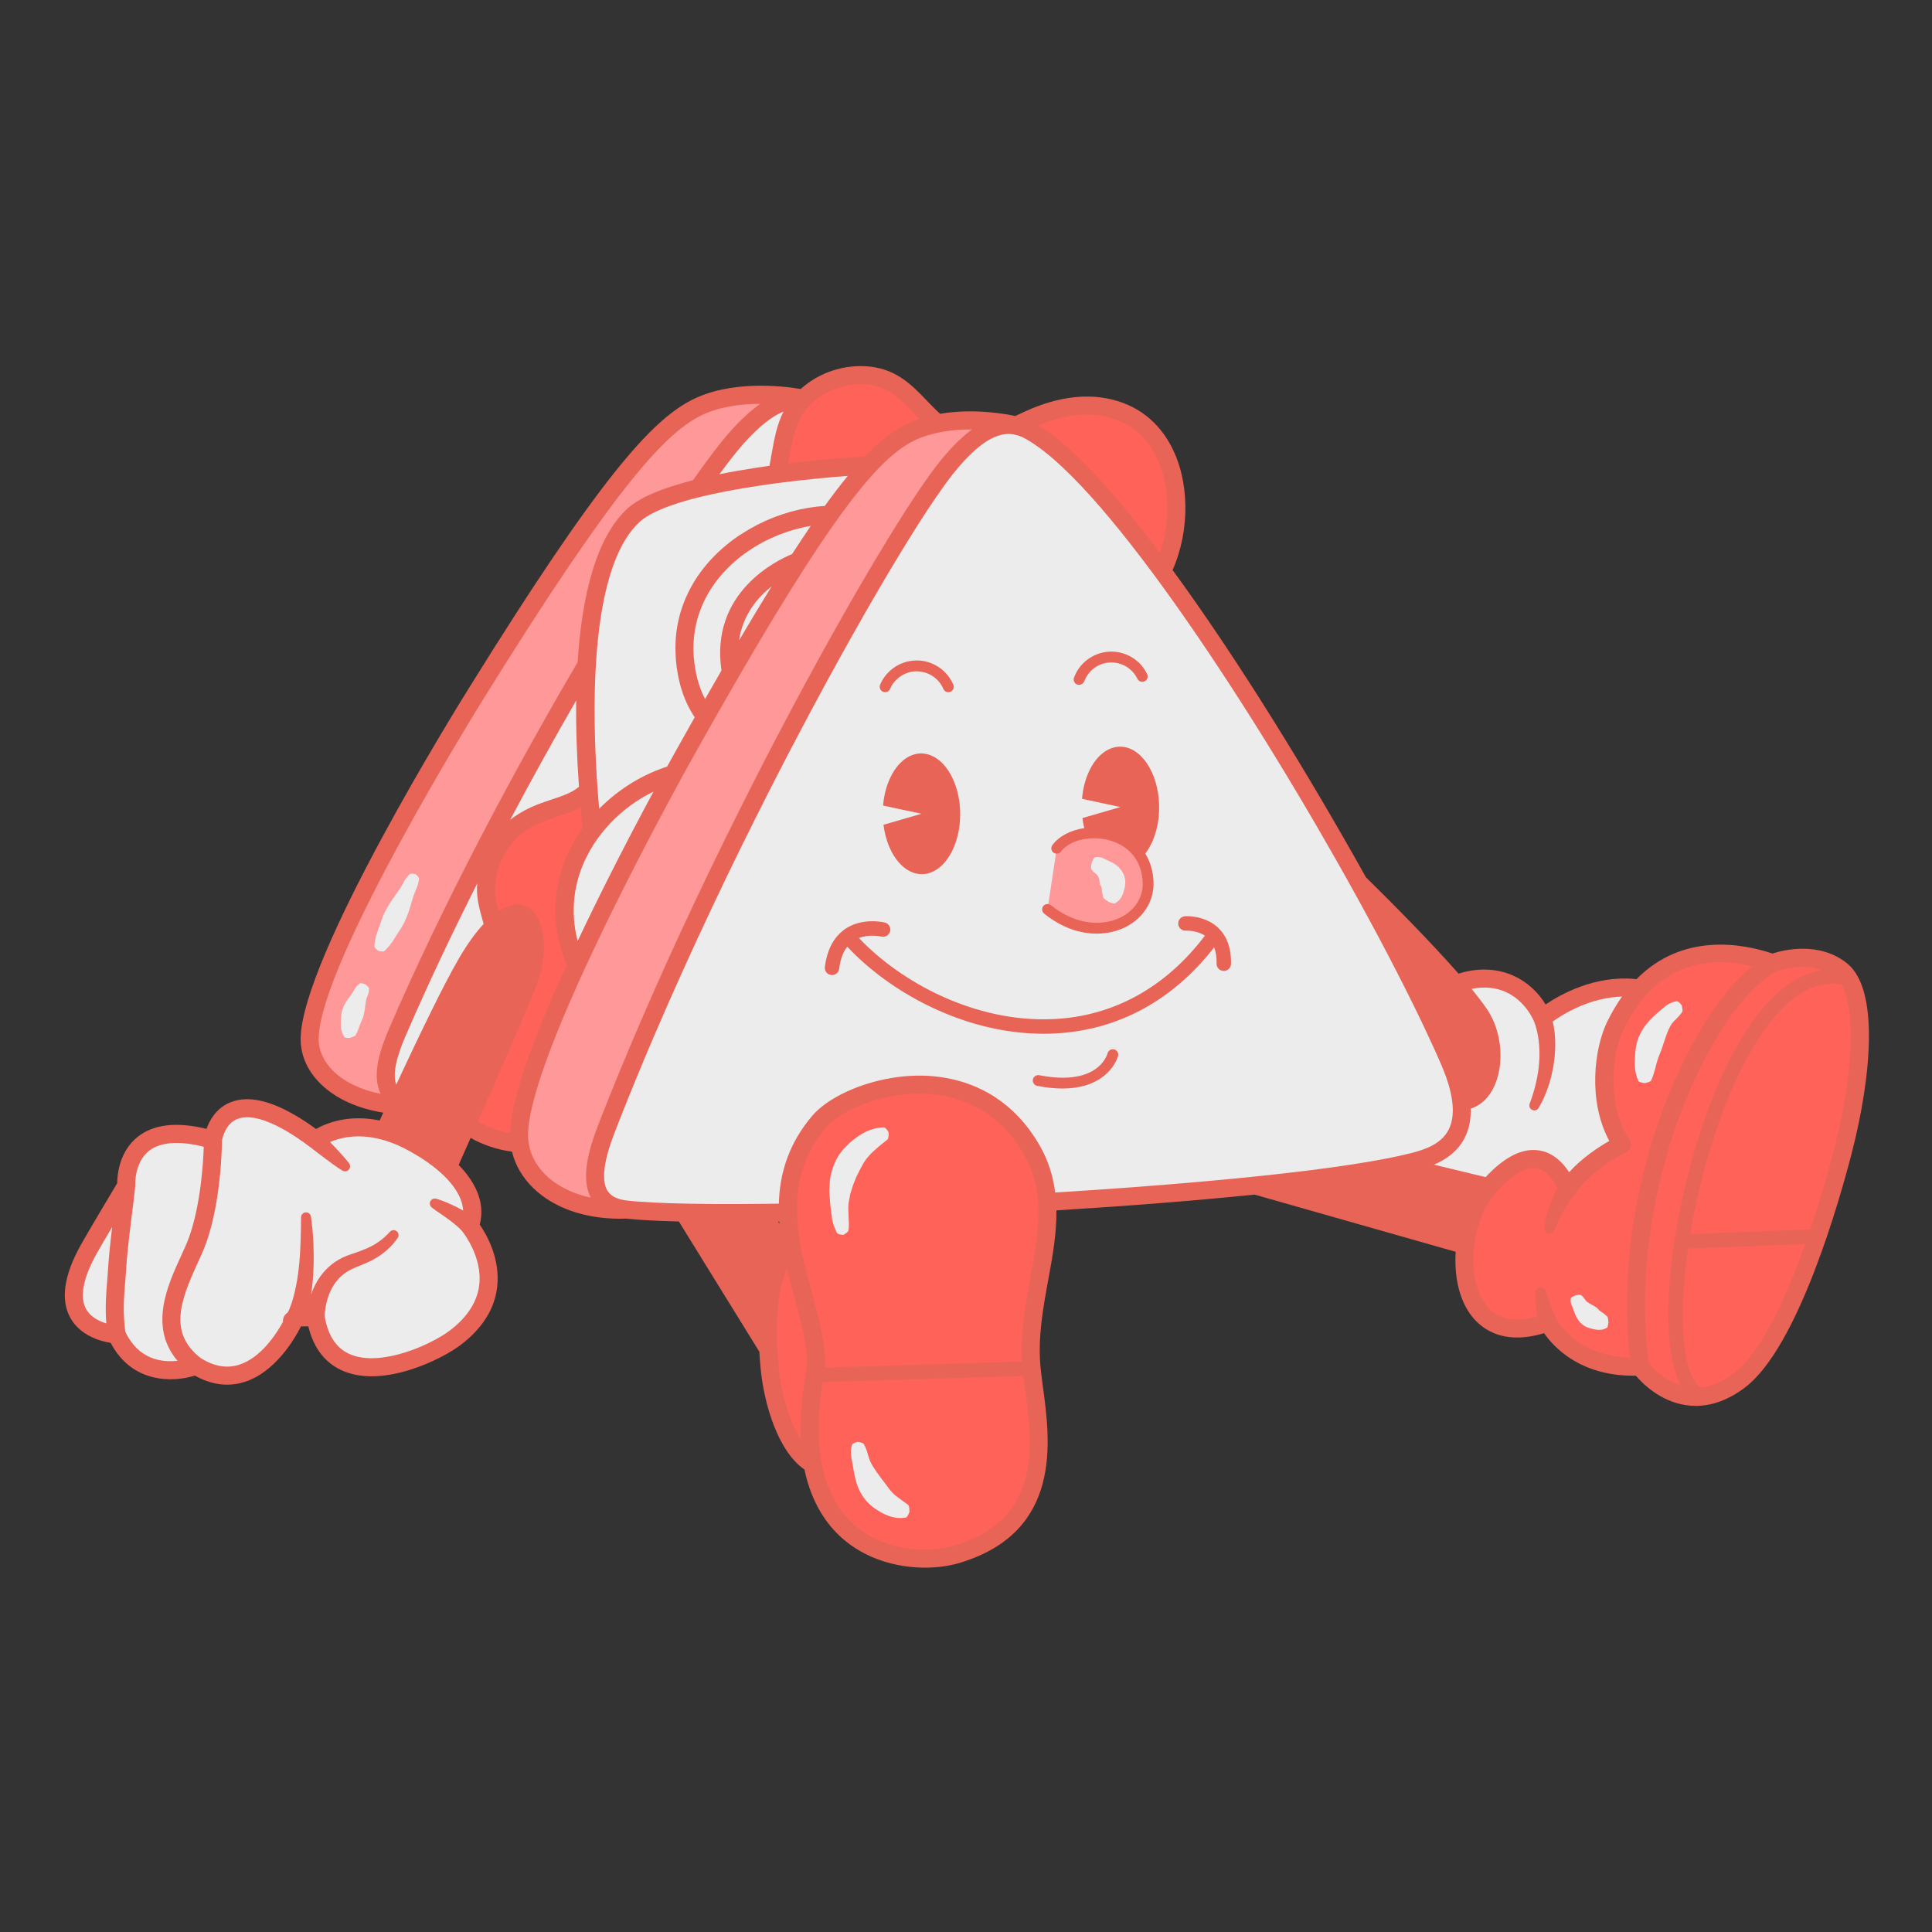 <svg xmlns="http://www.w3.org/2000/svg" xmlns:xlink="http://www.w3.org/1999/xlink" width="500" zoomAndPan="magnify" viewBox="0 0 375 375" height="500" preserveAspectRatio="xMidYMid meet" version="1.0"><rect x="0" y="0" width="375" height="375" fill="#333333" stroke="none"/><defs><clipPath id="id1"><path d="M 12.578 71.059 L 362.738 71.059 L 362.738 304.293 L 12.578 304.293 Z M 12.578 71.059 " clip-rule="nonzero"/></clipPath></defs><g clip-path="url(#id1)"><path fill="rgb(90.979%, 39.22%, 34.119%)" d="M 151.25 237.109 C 151.258 237.246 151.27 237.383 151.281 237.52 L 151.027 237.109 C 151.098 237.109 151.176 237.109 151.25 237.109 Z M 358.594 187.055 C 353.199 182.629 346.18 184.387 344.031 185.078 C 338.27 183.148 326.613 180.934 317.637 190.059 C 317.488 190.043 317.344 190.02 317.195 190.008 C 309.527 189.34 303 192.938 300 194.965 C 297.168 190.297 291.523 186.855 284.086 188.695 C 283.75 188.781 283.422 188.879 283.098 188.98 C 277.488 182.594 269.832 174.91 265.113 170.262 C 254.184 150.664 240.441 128.199 227.602 110.648 C 231.039 102.832 230.91 93.172 227.211 86.371 C 224.367 81.133 219.703 77.949 213.73 77.152 C 209.562 76.602 205.023 77.324 200.242 79.305 C 199.281 79.699 198.281 80.176 197.32 80.629 C 197.23 80.672 197.145 80.707 197.059 80.75 C 196.102 80.535 189.438 79.133 182.48 80.316 C 181.602 79.531 180.77 78.668 179.918 77.781 C 177.094 74.84 174.172 71.797 169.059 71.18 C 164.039 70.574 158.969 72.277 155.418 75.504 C 152.074 74.941 141.75 73.676 134.055 77.746 C 126.32 81.836 116.375 92.672 90.75 133.992 C 89.426 136.109 58.355 186.039 58.355 201.699 C 58.355 204.922 59.73 207.953 62.332 210.473 C 65.23 213.281 69.453 215.176 74.391 215.965 C 74.148 216.488 73.918 216.996 73.691 217.488 C 67.625 216.234 63.301 218.02 61.34 219.133 C 54.297 214 48.672 212.277 44.621 214 C 41.953 215.129 40.68 217.438 40.082 219.109 C 34.27 217.691 29.77 218.215 26.699 220.68 C 23.137 223.539 22.762 228.047 22.746 229.66 C 21.625 231.535 17.254 238.848 15.707 241.605 C 12.402 247.516 11.711 252.289 13.652 255.789 C 15.598 259.301 19.57 260.344 21.484 260.652 C 25.59 268.488 33.465 268.371 37.82 267.004 C 39.914 268.176 42.012 268.766 44.082 268.766 C 45.207 268.766 46.324 268.594 47.43 268.246 C 53.359 266.387 57.125 260.004 58.426 257.445 L 59.844 257.445 C 60.91 261.836 63.273 264.781 66.879 266.215 C 74.617 269.285 85.605 263.945 89.434 261.039 C 93.629 257.855 96.004 254.07 96.5 249.789 C 97.148 244.227 94.375 239.516 93.117 237.699 C 94.332 233.074 91.883 229.043 89.023 226.113 C 89.672 224.652 90.465 222.863 91.348 220.867 C 93.648 222.176 96.285 223.086 99.16 223.512 C 99.23 223.52 99.301 223.52 99.371 223.531 C 100.004 226.141 101.418 228.586 103.527 230.625 C 107.516 234.469 113.449 236.551 120.348 236.551 C 120.73 236.551 121.113 236.543 121.5 236.531 C 124.039 236.801 127.531 236.984 131.766 237.09 L 147.391 262.375 C 147.457 263.551 147.543 264.703 147.652 265.797 C 148.352 272.656 150.996 281.66 156.148 285.246 C 157.512 291.766 160.484 295.906 163.371 298.488 C 168.023 302.648 174.129 304.281 179.543 304.281 C 182.023 304.281 184.359 303.941 186.34 303.336 C 206.219 297.301 203.859 279.762 202.445 269.285 C 202.262 267.906 202.086 266.602 201.973 265.449 C 201.406 259.664 202.453 253.941 203.469 248.402 C 204.285 243.961 205.105 239.438 205.051 234.934 C 218.574 234.102 231.883 233.062 243.512 231.871 L 282.551 242.977 C 282.27 247.34 283.051 251.727 285.273 254.934 C 287.07 257.52 291.277 261.312 299.703 258.766 C 301.531 261.414 306.633 267.027 317.043 267.027 C 317.199 267.027 317.355 267.023 317.512 267.02 C 318.832 268.566 322.219 271.949 327.113 272.719 C 327.785 272.828 328.461 272.883 329.137 272.883 C 332.316 272.883 335.496 271.707 338.621 269.375 C 349.07 261.578 357.211 232.43 359.457 223.68 C 363.141 209.34 364.848 192.184 358.594 187.055 " fill-opacity="1" fill-rule="nonzero"/></g><path fill="rgb(92.94%, 92.549%, 92.94%)" d="M 313.453 255.898 L 313.145 255.613 C 312.941 255.445 312.75 255.297 312.582 255.141 C 312.406 254.992 312.238 254.875 312.062 254.785 C 311.895 254.68 311.742 254.555 311.59 254.449 C 311.266 254.262 311.035 253.922 310.777 253.691 C 310.535 253.414 310.246 253.25 309.934 253.047 C 309.332 252.656 308.469 252.336 307.766 251.73 C 307.41 251.438 307.195 251.039 306.938 250.668 C 306.797 250.484 306.637 250.309 306.426 250.145 L 306.082 249.91 C 306.039 249.863 305.918 249.852 305.695 249.863 L 305.266 249.906 L 304.59 250.008 C 304.383 250.098 304.152 250.207 303.973 250.301 L 303.605 250.531 C 303.422 250.668 303.34 250.785 303.344 250.859 C 303.32 251.027 303.289 251.207 303.277 251.371 C 303.266 251.703 303.301 252.016 303.395 252.312 C 303.574 252.902 303.875 253.434 304.074 254.039 C 304.496 255.23 304.996 256.559 305.984 257.562 C 306.457 258.082 307.043 258.504 307.691 258.805 C 308.367 259.059 309.047 259.289 309.746 259.406 C 310.09 259.465 310.426 259.559 310.77 259.578 C 311.117 259.594 311.461 259.59 311.809 259.543 C 312.148 259.527 312.488 259.398 312.816 259.27 L 313.301 259.039 C 313.453 259.004 313.629 258.715 313.773 257.5 C 313.652 256.266 313.566 255.957 313.453 255.898 Z M 72.402 189.109 L 71.852 188.656 L 71.184 188.426 L 70.746 188.328 C 70.504 188.293 70.363 188.32 70.293 188.383 C 70.133 188.496 69.977 188.609 69.832 188.73 C 69.551 188.977 69.305 189.246 69.109 189.543 C 68.719 190.133 68.426 190.766 68 191.348 C 67.164 192.512 66.199 193.672 65.637 195.039 C 65.328 195.707 65.113 196.438 65.004 197.18 C 64.93 197.949 64.879 198.711 64.871 199.504 C 64.863 199.887 64.852 200.285 64.891 200.691 C 64.926 201.098 64.941 201.48 65.07 201.902 C 65.184 202.316 65.32 202.711 65.516 203.105 L 65.863 203.684 C 65.941 203.879 66.277 204.043 67.531 203.953 C 68.746 203.527 69.039 203.359 69.066 203.219 L 69.277 202.797 C 69.414 202.523 69.586 202.238 69.68 201.98 C 69.77 201.727 69.902 201.441 69.98 201.176 C 70.066 200.914 70.137 200.645 70.258 200.367 C 70.441 199.82 70.719 199.277 70.957 198.734 C 71.215 198.184 71.352 197.609 71.492 197.008 C 71.781 195.82 71.816 194.477 72.09 193.188 C 72.215 192.539 72.5 191.957 72.707 191.344 C 72.812 191.035 72.883 190.707 72.91 190.355 C 72.922 190.18 72.926 190 72.922 189.816 C 72.934 189.73 72.875 189.605 72.715 189.426 Z M 78.434 181.035 C 78.945 180.195 79.359 179.309 79.727 178.398 C 80.492 176.598 80.945 174.645 81.551 172.766 C 81.848 171.82 82.281 170.945 82.633 170.027 C 82.809 169.57 82.945 169.094 83.039 168.594 C 83.082 168.344 83.121 168.09 83.148 167.832 C 83.176 167.707 83.129 167.551 82.988 167.348 L 82.695 167.004 L 82.168 166.543 L 81.484 166.414 L 81.031 166.398 C 80.781 166.41 80.633 166.473 80.551 166.57 C 80.367 166.754 80.188 166.938 80.023 167.129 C 79.688 167.512 79.395 167.91 79.145 168.336 C 78.641 169.176 78.223 170.062 77.664 170.879 C 76.566 172.516 75.312 174.082 74.371 175.797 C 73.883 176.648 73.445 177.523 73.102 178.445 L 72.125 181.23 C 71.797 182.156 71.441 183.074 71.211 184.047 C 71.086 184.531 71.004 185.035 70.93 185.543 L 70.844 186.316 C 70.781 186.555 70.938 186.906 71.926 187.656 C 73.125 187.969 73.5 187.879 73.652 187.68 L 74.203 187.133 C 74.559 186.762 74.902 186.387 75.203 185.988 C 75.824 185.203 76.324 184.359 76.852 183.527 Z M 178.941 293.195 C 178.727 293.059 178.52 292.91 178.324 292.746 C 178.125 292.586 177.926 292.461 177.73 292.32 C 177.547 292.16 177.355 292.031 177.172 291.895 C 176.441 291.344 175.727 290.887 175.105 290.293 C 174.48 289.719 173.93 289.074 173.449 288.367 C 173.195 288.004 172.922 287.652 172.645 287.297 C 172.391 286.977 172.133 286.652 171.879 286.316 C 170.848 284.891 169.602 283.363 168.723 281.562 C 168.617 281.348 168.52 281.129 168.434 280.902 C 168.16 280.199 167.977 279.461 167.762 278.73 C 167.707 278.539 167.637 278.352 167.57 278.16 C 167.465 277.871 167.352 277.582 167.219 277.293 C 167.105 277.055 166.98 276.816 166.855 276.578 C 166.805 276.457 166.688 276.348 166.414 276.246 C 166.32 276.199 166.184 276.164 166.031 276.125 C 165.793 276.066 165.5 276.008 165.121 275.949 C 164.512 276.121 164.102 276.301 163.883 276.465 C 163.637 276.629 163.543 276.785 163.523 276.934 C 163.453 277.23 163.398 277.527 163.355 277.824 C 163.312 278.184 163.301 278.543 163.309 278.898 C 163.309 279.125 163.316 279.352 163.34 279.578 C 163.414 280.285 163.547 280.984 163.68 281.688 C 163.766 282.129 163.852 282.574 163.918 283.027 C 163.988 283.449 164.062 283.875 164.141 284.305 C 164.5 286.238 165.012 288.219 166.047 290.043 C 166.684 291.137 167.445 292.203 168.422 293.078 C 168.426 293.086 168.434 293.086 168.434 293.094 C 169.41 293.977 170.535 294.715 171.688 295.359 C 172.832 296 174.066 296.504 175.344 296.723 C 175.98 296.848 176.633 296.871 177.273 296.844 C 177.598 296.836 177.914 296.801 178.23 296.754 C 178.535 296.742 178.906 296.488 179.379 295.121 C 179.328 293.656 179.168 293.305 178.941 293.195 Z M 120.16 139.113 L 120.266 139.836 C 120.383 140.734 120.484 141.637 120.73 142.535 C 120.762 142.672 120.812 142.809 120.852 142.941 C 120.953 143.254 121.062 143.57 121.188 143.887 L 121.484 144.559 C 121.527 144.73 121.746 144.906 122.477 145.078 C 122.695 145.129 122.957 145.18 123.281 145.234 C 124.676 145.008 125.016 144.785 125.074 144.559 L 125.371 143.887 C 125.547 143.434 125.711 142.984 125.828 142.535 C 126.074 141.637 126.176 140.734 126.293 139.836 L 126.633 137.496 L 126.684 137.141 C 126.789 136.238 126.773 135.34 126.699 134.441 C 126.664 133.855 126.574 133.27 126.473 132.684 C 126.426 132.398 126.379 132.117 126.32 131.832 C 126.152 130.996 125.969 130.164 125.816 129.328 C 125.797 129.234 125.777 129.141 125.758 129.047 C 125.754 129.008 125.75 128.965 125.742 128.926 C 125.609 128.137 125.594 127.348 125.52 126.559 C 125.516 126.488 125.512 126.418 125.504 126.348 C 125.457 125.898 125.355 125.449 125.203 124.996 C 125.129 124.773 125.035 124.547 124.938 124.324 C 124.902 124.211 124.777 124.098 124.527 123.988 L 124.051 123.816 L 123.281 123.648 L 122.504 123.816 L 122.031 123.988 C 121.781 124.098 121.656 124.211 121.621 124.324 C 121.52 124.547 121.43 124.773 121.355 124.996 C 121.199 125.449 121.098 125.898 121.051 126.348 C 120.973 127.078 120.961 127.809 120.871 128.543 C 120.848 128.707 120.828 128.879 120.797 129.047 C 120.668 129.785 120.504 130.523 120.352 131.266 C 120.156 132.195 119.988 133.125 119.902 134.055 C 119.891 134.184 119.867 134.312 119.859 134.441 C 119.781 135.34 119.766 136.238 119.875 137.141 Z M 121.492 118.578 L 121.676 119.453 C 121.695 119.672 121.871 119.914 122.586 120.195 C 122.801 120.281 123.062 120.367 123.383 120.461 C 124.859 120.34 125.215 120.137 125.316 119.895 L 125.723 119.199 C 125.977 118.738 126.207 118.281 126.398 117.824 C 126.902 116.961 127.156 116.039 127.586 115.215 C 128.031 114.402 128.434 113.578 128.977 112.883 C 129.434 112.129 129.898 111.438 130.309 110.684 C 131.223 109.301 132.102 107.754 133.477 106.555 C 134.145 105.93 134.988 105.59 135.793 105.176 C 136.211 105.008 136.609 104.754 137.02 104.512 L 137.633 104.105 C 137.852 103.969 137.98 103.629 138.145 102.332 C 137.973 101.715 137.766 101.312 137.594 101.098 C 137.406 100.852 137.234 100.773 137.082 100.762 C 136.77 100.707 136.449 100.672 136.141 100.668 C 135.754 100.652 135.379 100.691 135.008 100.746 C 134.773 100.781 134.539 100.816 134.312 100.867 C 133.234 101.172 132.207 101.605 131.172 102.062 C 131.078 102.102 130.984 102.141 130.891 102.184 C 129.316 102.852 127.742 103.727 126.371 104.859 C 125.766 105.355 125.199 105.902 124.691 106.508 C 123.441 107.945 122.695 109.676 122.188 111.426 C 122.008 112.047 121.855 112.672 121.723 113.281 C 121.453 114.453 121.332 115.633 121.281 116.812 C 121.289 117.043 121.316 117.273 121.344 117.5 C 121.383 117.863 121.438 118.223 121.492 118.578 Z M 218.961 168.711 C 218.68 168.188 218.324 167.754 217.934 167.367 C 217.082 166.535 216.051 165.992 215.137 165.602 C 214.457 165.316 213.867 164.949 213.211 164.738 C 213.031 164.68 212.84 164.645 212.645 164.625 C 212.488 164.609 212.332 164.602 212.172 164.605 C 211.984 164.621 211.793 164.656 211.609 164.684 C 211.523 164.684 211.398 164.777 211.246 164.984 L 210.988 165.398 C 210.883 165.605 210.766 165.867 210.668 166.105 C 210.633 166.359 210.586 166.641 210.547 166.863 L 210.492 167.348 C 210.473 167.602 210.484 167.734 210.531 167.785 L 210.766 168.156 C 210.922 168.395 211.098 168.562 211.273 168.715 C 211.637 168.992 212.023 169.219 212.258 169.594 C 212.762 170.344 212.762 171.172 212.812 171.574 C 212.828 171.684 212.863 171.777 212.863 171.879 C 212.859 171.984 212.977 172.051 213 172.168 C 213.047 172.281 213.137 172.398 213.219 172.527 C 213.27 172.672 213.309 172.84 213.348 173.004 C 213.367 173.086 213.395 173.172 213.41 173.262 C 213.406 173.359 213.406 173.457 213.41 173.559 C 213.422 173.762 213.449 173.973 213.512 174.211 C 213.547 174.449 213.582 174.723 213.648 175.008 L 213.762 175.457 C 213.762 175.594 214.016 175.852 215.176 176.641 C 216.449 177.176 216.824 177.172 216.941 177.055 L 217.418 176.734 C 217.715 176.504 218.02 176.273 218.25 175.98 C 218.473 175.68 218.664 175.348 218.836 175.008 C 218.922 174.84 219.004 174.664 219.082 174.492 C 219.148 174.305 219.203 174.105 219.258 173.91 C 219.363 173.516 219.492 173.117 219.586 172.699 C 219.633 172.262 219.695 171.812 219.707 171.359 C 219.742 170.91 219.609 170.438 219.5 169.988 C 219.402 169.531 219.195 169.109 218.961 168.711 Z M 328.777 192.848 C 328.441 192.359 328.137 192.07 327.918 191.941 C 327.676 191.781 327.512 191.766 327.371 191.801 C 327.309 191.812 327.25 191.832 327.188 191.848 C 326.961 191.891 326.738 191.941 326.523 192.008 C 325.973 192.18 325.473 192.438 325.004 192.742 C 324.852 192.848 324.703 192.957 324.559 193.066 C 324.258 193.285 323.969 193.52 323.695 193.762 C 323.27 194.121 322.852 194.484 322.441 194.863 C 320.762 196.32 319.156 198.035 318.148 200.078 C 317.066 202.094 316.852 204.387 316.754 206.543 C 316.691 207.625 316.746 208.695 316.871 209.758 C 316.965 210.289 317.129 210.812 317.293 211.328 L 317.578 212.098 C 317.637 212.352 317.934 212.605 319.27 212.801 C 320.605 212.504 320.902 212.27 320.965 212.039 L 321.25 211.344 C 321.422 210.887 321.57 210.434 321.688 209.988 C 322.023 209.117 322.133 208.23 322.398 207.395 C 322.672 206.562 322.918 205.73 323.289 204.969 C 323.586 204.172 323.855 203.41 324.098 202.617 C 324.652 201.094 325.074 199.434 325.965 197.965 C 326.387 197.211 327.023 196.648 327.613 196.047 C 327.848 195.828 328.066 195.578 328.277 195.32 C 328.34 195.242 328.41 195.164 328.473 195.086 L 328.879 194.547 C 329.027 194.363 329.031 194.023 328.777 192.848 Z M 166.477 230.684 C 166.711 230.152 166.926 229.625 167.117 229.098 C 167.316 228.57 167.629 228.109 167.848 227.602 C 168.051 227.082 168.371 226.645 168.617 226.148 C 168.754 225.91 168.848 225.637 169.008 225.41 L 169.469 224.719 C 169.758 224.227 170.133 223.812 170.508 223.383 C 171.246 222.508 172.156 221.797 173.051 220.992 C 173.523 220.629 173.977 220.195 174.473 219.82 C 174.711 219.609 174.961 219.422 175.215 219.234 C 175.492 219.062 175.637 218.711 175.645 217.301 C 174.992 216.059 174.477 215.887 174.113 215.953 C 173.723 215.984 173.324 216.02 172.945 216.09 C 172.168 216.207 171.418 216.426 170.672 216.684 C 169.219 217.254 167.84 218.059 166.598 219.066 C 165.965 219.559 165.336 220.062 164.789 220.664 C 164.211 221.238 163.617 221.809 163.164 222.484 C 162.125 223.762 161.484 225.289 160.934 226.801 C 160.727 227.57 160.535 228.348 160.363 229.125 C 160.219 229.906 160.223 230.691 160.156 231.465 L 160.109 232.621 C 160.098 233.004 160.156 233.387 160.176 233.762 L 160.316 235.637 L 160.344 236.012 C 160.434 236.672 160.512 237.328 160.59 237.977 C 160.684 238.762 160.785 239.543 160.895 240.316 C 160.898 240.332 160.902 240.348 160.902 240.359 C 161.078 241.062 161.305 241.754 161.578 242.426 C 161.719 242.762 161.871 243.094 162.031 243.422 C 162.098 243.59 162.23 243.742 162.504 243.859 C 162.75 243.988 163.176 244.07 163.781 244.098 C 164.324 243.797 164.688 243.543 164.871 243.332 C 165.082 243.113 165.152 242.934 165.156 242.762 C 165.191 242.422 165.215 242.082 165.23 241.746 C 165.254 241.223 165.23 240.707 165.188 240.195 C 165.18 240.059 165.172 239.922 165.156 239.785 C 165.156 239.141 165.117 238.496 165.094 237.852 C 165.07 237.223 165.066 236.594 165.133 235.973 L 165.215 235.496 L 165.453 234.129 C 165.52 233.824 165.551 233.516 165.637 233.223 L 165.93 232.363 C 166.121 231.801 166.238 231.211 166.477 230.684 Z M 200.973 210.629 C 201.074 210.691 201.188 210.738 201.309 210.762 C 203.156 211.125 204.785 211.281 206.234 211.281 C 209.594 211.281 211.938 210.434 213.562 209.355 C 214.535 208.715 215.246 207.992 215.766 207.32 C 216.73 206.062 217.016 204.984 217.023 204.953 C 217.16 204.391 216.82 203.832 216.262 203.691 C 215.699 203.547 215.129 203.887 214.984 204.445 C 214.945 204.586 214.438 206.371 212.312 207.715 C 210.422 208.902 207.25 209.734 201.988 208.75 C 201.898 208.73 201.809 208.715 201.715 208.699 C 201.441 208.641 201.172 208.707 200.953 208.844 C 200.719 208.992 200.539 209.234 200.48 209.527 C 200.395 209.973 200.605 210.406 200.973 210.629 Z M 202.562 200.652 C 203.238 200.652 203.914 200.633 204.59 200.605 C 216.887 200.035 227.59 194.258 235.668 183.879 C 236.004 184.758 236.164 185.805 236.133 187.023 C 236.113 187.801 236.723 188.441 237.5 188.461 C 237.508 188.465 237.523 188.465 237.535 188.465 C 237.906 188.465 238.242 188.316 238.496 188.078 C 238.758 187.832 238.926 187.484 238.934 187.098 C 238.957 186.262 238.902 185.488 238.785 184.758 C 238.512 183.062 237.871 181.645 236.863 180.52 C 236.828 180.477 236.785 180.434 236.746 180.391 C 236.652 180.293 236.566 180.188 236.469 180.094 C 236.383 180.016 236.297 179.945 236.211 179.871 C 235.312 179.094 234.316 178.602 233.383 178.305 C 231.609 177.738 230.086 177.836 229.984 177.844 C 229.215 177.902 228.641 178.57 228.691 179.34 C 228.746 180.109 229.402 180.691 230.184 180.641 C 230.207 180.641 232.227 180.527 233.875 181.605 C 226.262 191.66 216.125 197.262 204.461 197.805 C 189.191 198.516 174.801 190.598 166.715 182.066 C 168.805 181.262 171.023 181.777 171.066 181.789 C 171.812 181.98 172.574 181.523 172.766 180.773 C 172.957 180.023 172.5 179.262 171.75 179.066 C 171.594 179.031 168.34 178.234 165.246 179.641 C 164.832 179.828 164.422 180.055 164.02 180.324 C 163.914 180.398 163.82 180.488 163.719 180.562 C 163.672 180.594 163.625 180.625 163.582 180.66 C 163.57 180.672 163.559 180.684 163.547 180.699 C 163.363 180.844 163.188 181 163.016 181.16 C 161.477 182.637 160.508 184.75 160.137 187.465 C 160.125 187.543 160.109 187.609 160.102 187.688 C 160.016 188.383 160.457 189.016 161.105 189.199 C 161.176 189.223 161.246 189.242 161.324 189.25 C 161.379 189.258 161.438 189.262 161.496 189.262 C 162.191 189.262 162.797 188.742 162.883 188.027 C 163.105 186.223 163.633 184.793 164.449 183.75 C 172.598 192.473 187.027 200.652 202.562 200.652 Z M 213.422 126.828 C 211.164 127.523 209.316 129.234 208.469 131.523 C 208.461 131.543 208.461 131.566 208.453 131.582 C 208.441 131.629 208.426 131.676 208.418 131.723 C 208.34 132.207 208.613 132.699 209.09 132.875 C 209.133 132.891 209.18 132.891 209.223 132.898 C 209.301 132.918 209.379 132.938 209.453 132.938 C 209.5 132.938 209.543 132.926 209.59 132.922 C 209.965 132.871 210.301 132.633 210.441 132.25 C 210.469 132.18 210.508 132.109 210.543 132.035 C 211.156 130.559 212.344 129.438 213.805 128.91 C 214.32 128.723 214.871 128.609 215.438 128.586 C 217.699 128.488 219.781 129.719 220.766 131.75 C 221.023 132.273 221.652 132.492 222.172 132.238 C 222.695 131.984 222.914 131.355 222.66 130.832 C 221.434 128.305 218.969 126.668 216.207 126.492 C 215.922 126.477 215.629 126.469 215.336 126.484 C 214.672 126.516 214.031 126.637 213.422 126.828 Z M 173.496 129.598 C 172.344 130.41 171.41 131.535 170.832 132.891 C 170.629 133.371 170.809 133.91 171.23 134.184 C 171.281 134.215 171.332 134.246 171.387 134.27 C 171.926 134.496 172.539 134.25 172.766 133.715 C 173.156 132.801 173.773 132.039 174.527 131.461 C 174.938 131.148 175.387 130.895 175.863 130.703 C 176.512 130.445 177.207 130.293 177.938 130.293 C 177.996 130.293 178.055 130.305 178.113 130.309 C 178.738 130.328 179.336 130.453 179.902 130.664 C 181.316 131.191 182.488 132.27 183.105 133.719 C 183.273 134.117 183.664 134.359 184.07 134.359 C 184.207 134.359 184.348 134.332 184.48 134.273 C 185.02 134.047 185.266 133.426 185.039 132.895 C 184.219 130.965 182.68 129.5 180.812 128.75 C 180.27 128.531 179.699 128.371 179.113 128.281 C 178.727 128.219 178.336 128.191 177.938 128.191 C 177.691 128.191 177.453 128.203 177.215 128.23 C 176.809 128.266 176.41 128.336 176.023 128.434 C 175.113 128.668 174.254 129.062 173.496 129.598 Z M 185.215 151.805 C 184.992 151.242 184.738 150.707 184.457 150.215 C 184.156 149.684 183.824 149.195 183.469 148.758 C 182.816 147.953 182.074 147.332 181.273 146.898 C 180.73 146.602 180.16 146.398 179.574 146.305 C 179.262 146.254 178.941 146.223 178.621 146.234 C 178.203 146.25 177.789 146.328 177.387 146.445 C 174.465 147.316 172.168 150.824 171.527 155.293 C 171.477 155.641 171.438 155.996 171.406 156.352 L 172.016 156.484 L 172.734 156.637 L 174.309 156.977 L 174.578 157.035 L 176.645 157.477 L 178.859 157.949 L 174.043 159.348 L 172.77 159.719 L 171.48 160.09 C 171.527 160.469 171.586 160.836 171.656 161.199 C 171.664 161.238 171.676 161.277 171.684 161.316 C 172.656 166.25 175.633 169.797 179.094 169.668 C 183.238 169.52 186.5 164.152 186.367 157.68 C 186.324 155.52 185.906 153.516 185.215 151.805 Z M 224.977 157.207 C 224.98 156.93 224.992 156.656 224.988 156.375 C 224.855 149.902 221.387 144.777 217.238 144.93 C 217.23 144.93 217.223 144.93 217.211 144.93 C 216.605 144.957 216.016 145.105 215.457 145.34 C 214.945 145.555 214.457 145.844 214 146.211 C 211.867 147.922 210.34 151.195 210.023 155.047 L 217.477 156.645 L 210.098 158.785 C 210.184 159.461 210.305 160.113 210.457 160.738 C 207.871 161.117 205.578 162.266 204.266 164.031 C 203.922 164.496 204.016 165.156 204.484 165.5 C 204.629 165.609 204.789 165.668 204.957 165.691 L 209.035 171.172 L 203.48 175.48 C 203.125 175.43 202.75 175.559 202.508 175.859 C 202.145 176.312 202.219 176.973 202.668 177.336 C 206.191 180.168 209.766 181.223 212.867 181.219 C 215.02 181.219 216.941 180.715 218.469 179.945 C 221.961 178.184 224.039 174.828 223.902 171.188 C 223.82 169.098 223.262 167.238 222.301 165.68 C 223.027 164.734 223.637 163.578 224.09 162.27 C 224.34 161.551 224.543 160.785 224.695 159.984 C 224.859 159.098 224.953 158.168 224.977 157.207 Z M 279.762 206.703 C 281.223 210.09 281.965 212.984 281.988 215.371 C 282 216.832 281.75 218.105 281.223 219.18 C 279.844 221.977 276.805 223.082 273.73 223.859 C 273.504 223.914 273.262 223.969 273.027 224.023 C 272.52 224.148 271.996 224.27 271.445 224.391 C 271.383 224.402 271.32 224.418 271.258 224.43 C 270.688 224.555 270.094 224.676 269.48 224.797 C 261.086 226.461 248.594 227.973 234.32 229.254 C 225.027 230.094 214.984 230.836 204.812 231.465 C 204.418 228.359 203.504 225.277 201.746 222.246 C 199.273 217.977 196.297 215.023 193.211 213 C 192.344 212.426 191.465 211.93 190.59 211.5 C 189.32 210.871 188.055 210.379 186.812 209.996 C 184.84 209.391 182.941 209.062 181.227 208.902 C 175.68 208.387 170.031 209.512 165.516 211.375 C 164.066 211.977 162.73 212.648 161.551 213.371 C 160.59 213.957 159.746 214.582 159.016 215.215 C 158.543 215.629 158.105 216.043 157.746 216.465 C 153.016 221.98 151.332 227.844 151.172 233.625 C 150.398 233.637 149.633 233.645 148.879 233.656 C 141.523 233.746 135.051 233.711 129.902 233.539 C 127.797 233.469 125.91 233.371 124.277 233.254 C 123.605 233.207 122.988 233.152 122.406 233.098 C 122.188 233.078 121.965 233.055 121.766 233.031 C 121.336 232.984 120.945 232.918 120.582 232.828 C 119.301 232.516 118.41 231.945 117.895 231.09 C 116.082 228.102 118.598 221.629 119.426 219.5 C 119.523 219.246 119.621 218.996 119.719 218.742 C 119.984 218.059 120.254 217.379 120.523 216.695 C 120.605 216.492 120.688 216.289 120.766 216.082 C 120.918 215.699 121.07 215.32 121.223 214.938 C 121.445 214.375 121.672 213.812 121.902 213.25 C 121.91 213.223 121.922 213.199 121.93 213.176 C 123.008 210.496 124.117 207.809 125.246 205.117 C 125.48 204.566 125.711 204.012 125.949 203.457 C 125.949 203.453 125.953 203.449 125.957 203.438 C 126.18 202.906 126.406 202.375 126.633 201.844 C 126.648 201.812 126.664 201.781 126.676 201.746 C 126.891 201.25 127.102 200.746 127.32 200.25 C 134.242 184.145 141.914 168.047 149.418 153.305 C 149.688 152.781 149.957 152.25 150.223 151.73 C 150.496 151.199 150.766 150.668 151.035 150.145 C 151.52 149.207 151.996 148.277 152.477 147.355 C 152.789 146.754 153.098 146.164 153.406 145.57 C 153.727 144.953 154.051 144.34 154.371 143.73 C 162.02 129.145 169.266 116.336 175.086 106.812 C 175.406 106.285 175.723 105.77 176.035 105.262 C 176.359 104.738 176.676 104.227 176.992 103.727 C 177.957 102.184 178.875 100.746 179.738 99.426 C 180.074 98.91 180.402 98.41 180.723 97.93 C 181.074 97.406 181.41 96.91 181.738 96.43 C 182.969 94.637 184.055 93.145 184.969 92 C 185.109 91.82 185.25 91.656 185.395 91.48 C 185.898 90.859 186.391 90.285 186.867 89.758 C 187.457 89.105 188.023 88.523 188.566 88.008 C 189.051 87.547 189.52 87.137 189.969 86.77 C 191.391 85.617 192.648 84.93 193.773 84.566 C 194.492 84.336 195.156 84.234 195.773 84.234 C 195.812 84.234 195.848 84.238 195.887 84.238 C 196.422 84.25 196.918 84.336 197.383 84.465 C 197.484 84.496 197.586 84.523 197.684 84.555 C 198.742 84.91 199.648 85.496 200.473 86.031 C 201.777 86.883 203.164 87.965 204.621 89.234 C 205.703 90.18 206.824 91.238 207.984 92.398 C 212.715 97.129 218.016 103.543 223.559 110.996 C 223.941 111.508 224.324 112.031 224.711 112.555 C 225.09 113.07 225.469 113.59 225.848 114.113 C 237.098 129.617 249.141 148.945 259.336 166.906 C 265.113 177.086 270.297 186.82 274.398 195.176 C 274.691 195.766 274.977 196.355 275.258 196.93 C 275.559 197.551 275.852 198.16 276.141 198.766 C 277.504 201.625 278.723 204.289 279.762 206.703 Z M 126.84 153.656 C 126.078 154.031 125.328 154.422 124.605 154.859 C 121.664 156.637 118.949 158.977 116.758 161.754 C 116.219 162.441 115.707 163.156 115.23 163.895 C 114.684 164.746 114.188 165.629 113.742 166.543 C 111.441 171.266 110.598 176.777 112.125 182.656 C 113.121 180.539 114.133 178.434 115.148 176.363 C 115.605 175.43 116.062 174.504 116.516 173.586 C 116.973 172.664 117.426 171.758 117.875 170.859 C 121.219 164.207 124.402 158.18 126.84 153.656 Z M 136.855 135.68 C 137.949 133.762 139.008 131.922 140.035 130.145 C 137.801 115.016 150.738 108.773 153.75 107.539 C 155.023 105.566 156.23 103.75 157.375 102.074 C 153.184 102.777 148.934 104.438 145.23 106.973 C 137.855 112.023 134.008 119.535 134.668 127.594 C 134.922 130.695 135.668 133.406 136.855 135.68 Z M 148.973 90.469 C 149.102 90.453 149.227 90.434 149.355 90.414 C 149.418 90.094 149.477 89.77 149.535 89.441 C 149.602 89.09 149.66 88.734 149.723 88.367 C 149.992 86.836 150.266 85.27 150.66 83.75 C 151.008 82.41 151.453 81.109 152.074 79.879 C 149.945 80.77 147.398 82.645 144.281 86.168 C 143.031 87.578 141.465 89.566 139.645 92.043 C 141.918 91.582 144.316 91.164 146.805 90.785 C 147.52 90.676 148.242 90.574 148.973 90.469 Z M 111.836 135.953 C 107.605 143.305 103.277 151.105 99.023 159.133 C 101.258 157.355 103.738 156.328 105.809 155.609 C 106.223 155.469 106.641 155.328 107.062 155.191 C 109.094 154.52 111.047 153.871 112.379 152.711 C 111.977 147.137 111.77 141.465 111.836 135.953 Z M 93.582 178.309 C 93.68 178.664 93.773 179.008 93.863 179.348 C 92.355 180.969 90.75 183.156 89.086 186.008 C 86.059 191.184 81 201.734 76.91 210.52 C 75.848 207.75 78.023 202.695 78.77 200.973 C 82.973 191.227 87.695 181.262 92.641 171.457 C 92.625 171.684 92.598 171.902 92.59 172.129 C 92.504 174.406 93.074 176.48 93.582 178.309 " fill-opacity="1" fill-rule="nonzero"/><path fill="rgb(100%, 59.999%, 59.999%)" d="M 218.336 172.188 C 218.266 172.488 218.176 172.773 218.098 173.059 C 218.059 173.203 218.02 173.344 217.973 173.48 C 217.918 173.605 217.859 173.73 217.793 173.852 C 217.668 174.098 217.531 174.336 217.371 174.551 C 217.207 174.766 216.984 174.93 216.77 175.098 L 216.426 175.328 C 216.344 175.414 216.07 175.414 215.152 175.031 C 214.316 174.461 214.133 174.277 214.133 174.18 L 214.051 173.852 C 214.004 173.645 213.977 173.453 213.953 173.277 C 213.906 173.105 213.887 172.953 213.883 172.809 C 213.879 172.734 213.879 172.664 213.879 172.59 C 213.867 172.527 213.852 172.465 213.836 172.406 C 213.805 172.285 213.777 172.168 213.746 172.059 C 213.684 171.969 213.617 171.887 213.586 171.805 C 213.566 171.719 213.484 171.672 213.484 171.598 C 213.484 171.523 213.461 171.453 213.449 171.375 C 213.414 171.086 213.414 170.488 213.051 169.949 C 212.883 169.676 212.602 169.512 212.34 169.312 C 212.211 169.203 212.086 169.082 211.973 168.91 L 211.805 168.641 C 211.77 168.605 211.762 168.512 211.773 168.328 L 211.812 167.98 C 211.844 167.816 211.879 167.613 211.902 167.43 C 211.973 167.258 212.059 167.07 212.137 166.922 L 212.32 166.621 C 212.43 166.469 212.52 166.402 212.582 166.406 C 212.715 166.387 212.855 166.359 212.988 166.352 C 213.102 166.344 213.215 166.352 213.328 166.359 C 213.469 166.379 213.609 166.402 213.738 166.445 C 214.211 166.598 214.637 166.859 215.129 167.066 C 215.785 167.348 216.527 167.742 217.145 168.34 C 217.422 168.617 217.68 168.934 217.883 169.309 C 218.051 169.598 218.199 169.898 218.273 170.234 C 218.352 170.559 218.445 170.895 218.418 171.219 C 218.414 171.547 218.371 171.875 218.336 172.188 Z M 221.801 171.27 C 221.742 169.758 221.379 168.402 220.75 167.23 C 219.719 165.32 217.98 163.914 215.652 163.199 C 214.16 162.734 212.578 162.609 211.105 162.773 C 208.922 163.016 206.984 163.898 205.953 165.285 C 205.715 165.609 205.324 165.746 204.957 165.691 L 203.48 175.48 C 203.66 175.508 203.836 175.578 203.984 175.695 C 209.168 179.863 214.379 179.652 217.523 178.066 C 220.312 176.66 221.91 174.121 221.801 171.27 Z M 188.297 83.363 C 188.418 83.363 188.531 83.367 188.652 83.367 C 188.062 83.801 187.453 84.293 186.832 84.848 C 186.355 85.273 185.867 85.738 185.375 86.238 C 184.844 86.781 184.297 87.367 183.742 88 C 183.254 88.559 182.762 89.148 182.254 89.785 C 182.246 89.793 182.238 89.805 182.23 89.812 C 181.824 90.32 181.383 90.906 180.914 91.543 C 180.426 92.203 179.91 92.93 179.359 93.723 C 179.031 94.195 178.691 94.691 178.34 95.211 C 178.02 95.688 177.691 96.184 177.352 96.695 C 176.383 98.16 175.344 99.781 174.246 101.535 C 173.941 102.02 173.633 102.516 173.32 103.023 C 173.016 103.512 172.711 104.008 172.398 104.516 C 166.25 114.551 158.508 128.246 150.367 143.844 C 150.078 144.402 149.789 144.957 149.496 145.523 C 149.207 146.074 148.922 146.633 148.633 147.188 C 148.371 147.699 148.105 148.215 147.84 148.73 C 147.566 149.266 147.293 149.797 147.016 150.332 C 146.746 150.867 146.473 151.402 146.199 151.941 C 138.758 166.559 131.164 182.477 124.297 198.41 C 124.23 198.566 124.164 198.723 124.094 198.879 C 123.875 199.391 123.656 199.906 123.438 200.418 C 123.43 200.438 123.418 200.457 123.41 200.477 C 123.18 201.012 122.953 201.551 122.727 202.082 C 122.688 202.176 122.648 202.27 122.609 202.367 C 121.066 206.008 119.566 209.645 118.117 213.262 C 117.883 213.848 117.652 214.434 117.418 215.02 C 117.254 215.441 117.086 215.859 116.922 216.281 C 116.859 216.449 116.793 216.613 116.727 216.777 C 116.539 217.262 116.348 217.746 116.16 218.23 C 116.094 218.395 116.031 218.562 115.969 218.73 C 115.68 219.484 115.398 220.258 115.141 221.047 C 113.836 224.996 113.039 229.293 114.664 232.465 C 111.156 231.711 108.172 230.23 105.961 228.102 C 104.637 226.824 103.672 225.348 103.102 223.781 C 102.887 223.203 102.734 222.613 102.633 222.016 C 102.547 221.496 102.488 220.969 102.488 220.441 C 102.488 220.387 102.492 220.328 102.492 220.273 C 102.504 219.297 102.621 218.188 102.84 216.957 C 102.938 216.395 103.059 215.809 103.195 215.203 C 103.32 214.641 103.461 214.059 103.617 213.461 C 105.207 207.414 108.324 199.551 111.984 191.363 C 112.281 190.695 112.582 190.027 112.887 189.355 C 113.195 188.676 113.512 187.992 113.824 187.309 C 114.598 185.637 115.387 183.965 116.184 182.297 C 116.617 181.391 117.051 180.488 117.488 179.586 C 117.926 178.691 118.359 177.801 118.797 176.914 C 123.902 166.543 128.957 157.094 131.871 151.746 C 132.309 150.941 132.699 150.227 133.035 149.621 C 133.527 148.723 133.902 148.047 134.133 147.637 C 134.285 147.359 134.375 147.195 134.395 147.168 C 135.371 145.422 136.32 143.727 137.254 142.078 C 137.562 141.531 137.867 140.992 138.168 140.461 C 138.469 139.926 138.77 139.395 139.07 138.867 C 140.559 136.25 141.988 133.762 143.359 131.398 C 148.43 122.648 152.734 115.574 156.438 109.832 C 158.43 106.746 160.246 104.047 161.914 101.68 C 162.34 101.082 162.75 100.5 163.156 99.945 C 163.574 99.367 163.984 98.812 164.383 98.281 C 166.273 95.75 167.957 93.699 169.48 92.023 C 170.09 91.352 170.68 90.738 171.242 90.18 C 171.246 90.172 171.258 90.164 171.262 90.16 C 171.688 89.738 172.098 89.348 172.5 88.988 C 172.773 88.742 173.039 88.512 173.297 88.293 C 173.48 88.137 173.66 87.992 173.84 87.852 C 174.738 87.129 175.582 86.551 176.391 86.078 C 177.992 85.141 179.758 84.512 181.555 84.094 C 182.367 83.902 183.188 83.75 184.004 83.641 C 185.477 83.441 186.93 83.363 188.297 83.363 Z M 74.641 184.559 C 74.531 184.703 74.27 184.766 73.426 184.547 C 72.73 184.016 72.617 183.77 72.66 183.602 L 72.723 183.055 C 72.777 182.695 72.832 182.344 72.922 182 C 73.086 181.316 73.332 180.672 73.562 180.02 L 74.254 178.055 C 74.492 177.406 74.805 176.793 75.145 176.191 C 75.809 174.98 76.691 173.883 77.465 172.727 C 77.859 172.152 78.156 171.527 78.508 170.934 C 78.688 170.637 78.891 170.355 79.125 170.086 C 79.246 169.953 79.371 169.82 79.5 169.695 C 79.555 169.625 79.66 169.578 79.84 169.57 L 80.156 169.582 L 80.641 169.672 L 81.008 169.996 L 81.215 170.238 C 81.316 170.383 81.348 170.496 81.328 170.582 C 81.309 170.762 81.285 170.941 81.25 171.117 C 81.184 171.469 81.09 171.805 80.965 172.129 C 80.719 172.773 80.414 173.391 80.203 174.055 C 79.777 175.379 79.457 176.754 78.918 178.023 C 78.66 178.664 78.367 179.289 78.008 179.879 L 76.895 181.633 C 76.523 182.219 76.172 182.816 75.734 183.367 C 75.52 183.648 75.277 183.914 75.027 184.176 Z M 71.617 192.215 C 71.602 192.453 71.555 192.676 71.484 192.883 C 71.34 193.305 71.148 193.699 71.062 194.141 C 70.879 195.012 70.852 195.926 70.656 196.73 C 70.562 197.141 70.469 197.527 70.293 197.902 C 70.133 198.27 69.941 198.641 69.82 199.012 C 69.738 199.195 69.688 199.379 69.633 199.562 C 69.578 199.742 69.488 199.934 69.426 200.105 C 69.363 200.281 69.246 200.473 69.156 200.66 L 69.012 200.945 C 68.992 201.043 68.793 201.156 67.969 201.445 C 67.117 201.504 66.891 201.395 66.836 201.266 L 66.598 200.871 C 66.469 200.602 66.375 200.332 66.297 200.055 C 66.211 199.77 66.199 199.508 66.18 199.23 C 66.152 198.953 66.16 198.684 66.164 198.426 C 66.168 197.887 66.203 197.371 66.254 196.852 C 66.328 196.344 66.473 195.848 66.68 195.395 C 67.062 194.469 67.719 193.68 68.289 192.887 C 68.578 192.496 68.773 192.062 69.043 191.664 C 69.172 191.465 69.34 191.281 69.531 191.113 C 69.629 191.031 69.734 190.949 69.844 190.879 C 69.891 190.832 69.988 190.816 70.148 190.84 L 70.445 190.906 L 70.902 191.062 L 71.273 191.371 L 71.488 191.582 C 71.598 191.707 71.637 191.793 71.629 191.848 C 71.633 191.977 71.629 192.098 71.617 192.215 Z M 112.113 128.547 C 112.957 115.469 115.75 104.152 121.887 98.629 C 124.277 96.477 128.777 94.68 134.508 93.211 C 137.418 89.074 139.859 85.871 141.66 83.84 C 143.797 81.426 145.758 79.652 147.57 78.387 C 143.777 78.395 139.32 78.926 135.691 80.844 C 128.676 84.555 118.852 95.328 93.723 135.844 C 93.398 136.359 61.855 187.039 61.855 201.699 C 61.855 203.949 62.863 206.113 64.766 207.953 C 66.957 210.074 70.125 211.566 73.883 212.316 C 72.09 208.66 73.812 203.617 75.555 199.582 C 86.008 175.355 99.668 149.73 112.113 128.547 " fill-opacity="1" fill-rule="nonzero"/><path fill="rgb(92.94%, 92.549%, 92.94%)" d="M 16.715 254.09 C 17.586 255.66 19.27 256.461 20.633 256.867 C 20.387 253.711 20.617 250.898 20.781 248.906 C 20.824 248.402 20.863 247.965 20.883 247.59 C 21.094 244.074 21.418 241.102 21.777 238.145 C 20.566 240.191 19.406 242.176 18.766 243.32 C 16.129 248.031 15.422 251.758 16.715 254.09 Z M 35.09 243.891 C 35.715 242.523 36.309 241.23 36.707 240.117 C 38.953 233.801 39.441 225.727 39.551 222.59 C 34.754 221.375 31.086 221.652 28.891 223.41 C 26.043 225.699 26.254 229.965 26.254 230.008 C 26.262 230.109 26.258 230.207 26.25 230.301 C 26.25 230.309 26.25 230.312 26.25 230.32 C 26.031 232.336 25.793 234.227 25.562 236.055 C 25.09 239.828 24.645 243.398 24.379 247.801 C 24.355 248.195 24.316 248.668 24.273 249.199 C 24.082 251.477 23.801 254.891 24.336 258.508 C 26.902 263.938 31.461 264.469 34.449 264.125 C 28.844 257.543 32.539 249.449 35.09 243.891 Z M 89.816 239.133 C 89.574 238.777 89.125 238.359 88.676 237.961 C 88.203 237.547 87.684 237.145 87.148 236.75 C 86.09 235.949 84.93 235.223 83.844 234.41 L 83.82 234.395 C 83.387 234.066 83.301 233.453 83.621 233.023 C 83.871 232.691 84.297 232.562 84.676 232.668 C 86.07 233.074 87.344 233.66 88.641 234.293 C 89.066 234.504 89.48 234.73 89.902 234.973 C 89.793 233.02 88.781 231.188 87.465 229.609 C 84.785 226.398 80.855 224.223 80.789 224.188 C 80.762 224.172 80.734 224.156 80.707 224.137 C 77.492 222.156 74.641 221.176 72.191 220.781 C 68.48 220.191 65.711 220.953 64.066 221.676 C 64.426 222.055 64.789 222.426 65.145 222.809 C 66.031 223.777 66.945 224.719 67.75 225.777 C 68.078 226.211 67.996 226.828 67.562 227.156 C 67.234 227.406 66.797 227.414 66.461 227.215 C 65.32 226.527 64.289 225.723 63.23 224.949 C 62.23 224.207 61.25 223.457 60.273 222.695 C 60.254 222.684 60.23 222.672 60.211 222.66 C 53.973 217.93 48.93 215.996 46.012 217.215 C 43.73 218.172 43.164 220.918 43.082 221.398 C 43.074 222.75 42.906 233.145 40.004 241.293 C 39.555 242.551 38.934 243.91 38.273 245.352 C 34.879 252.762 32.777 258.816 39 263.633 C 41.59 265.23 44.008 265.645 46.387 264.902 C 50.598 263.582 53.594 258.996 54.93 256.559 C 54.898 256.191 54.969 255.816 55.16 255.473 C 55.324 255.18 55.562 254.941 55.832 254.781 C 55.84 254.773 55.949 254.57 56.012 254.441 C 56.082 254.281 56.156 254.129 56.227 253.957 C 56.363 253.625 56.484 253.273 56.609 252.918 C 56.84 252.195 57.051 251.453 57.227 250.688 C 57.578 249.164 57.84 247.59 58.004 245.996 C 58.191 244.402 58.27 242.789 58.34 241.172 L 58.402 238.738 C 58.402 237.922 58.418 237.109 58.438 236.289 L 58.438 236.262 C 58.449 235.727 58.895 235.301 59.426 235.316 C 59.91 235.328 60.305 235.695 60.363 236.164 C 60.465 236.988 60.566 237.82 60.652 238.652 C 60.73 239.48 60.77 240.32 60.832 241.156 C 60.895 242.832 60.922 244.512 60.848 246.203 C 60.797 247.887 60.641 249.578 60.375 251.273 C 60.605 250.605 60.879 249.953 61.211 249.316 C 62.227 247.352 63.809 245.582 65.777 244.48 C 66.262 244.195 66.77 243.961 67.285 243.758 C 67.789 243.555 68.262 243.402 68.727 243.246 C 69.652 242.934 70.512 242.617 71.344 242.246 C 73.004 241.516 74.449 240.457 75.672 239.098 L 75.672 239.094 C 76.031 238.695 76.641 238.664 77.039 239.02 C 77.402 239.348 77.461 239.887 77.195 240.281 C 76.012 242.027 74.32 243.484 72.457 244.473 C 70.621 245.5 68.562 246.023 67.254 246.914 C 65.84 247.828 64.781 249.172 64.086 250.723 C 63.746 251.504 63.48 252.332 63.301 253.18 C 63.207 253.609 63.141 254.039 63.09 254.469 C 63.051 254.816 63.023 255.219 63.023 255.523 C 63.703 259.418 65.383 261.848 68.172 262.953 C 74.109 265.312 83.723 260.977 87.312 258.25 C 90.711 255.668 92.629 252.695 93.02 249.414 C 93.672 243.922 89.863 239.188 89.824 239.141 C 89.82 239.137 89.82 239.133 89.816 239.133 Z M 125.676 136.625 L 125.711 136.371 C 125.789 135.727 125.777 135.082 125.723 134.441 C 125.699 134.023 125.637 133.605 125.566 133.188 C 125.531 132.984 125.492 132.777 125.457 132.574 C 125.336 131.977 125.203 131.383 125.094 130.785 C 125.082 130.719 125.066 130.648 125.055 130.582 C 125.047 130.555 125.047 130.523 125.043 130.496 C 124.945 129.934 124.938 129.367 124.883 128.801 C 124.879 128.75 124.875 128.703 124.871 128.652 C 124.836 128.332 124.766 128.008 124.656 127.688 C 124.602 127.527 124.535 127.367 124.461 127.203 C 124.441 127.125 124.352 127.043 124.172 126.965 L 123.832 126.844 L 123.281 126.723 L 122.727 126.844 L 122.387 126.965 C 122.207 127.043 122.117 127.125 122.094 127.203 C 122.02 127.367 121.957 127.527 121.902 127.688 C 121.793 128.008 121.719 128.332 121.688 128.652 C 121.629 129.176 121.621 129.695 121.555 130.219 C 121.539 130.34 121.527 130.461 121.504 130.582 C 121.41 131.109 121.297 131.641 121.188 132.168 C 121.047 132.836 120.926 133.5 120.863 134.168 C 120.855 134.258 120.84 134.352 120.832 134.441 C 120.777 135.082 120.77 135.727 120.844 136.371 L 121.047 137.785 L 121.121 138.301 C 121.207 138.945 121.281 139.586 121.453 140.23 C 121.48 140.328 121.512 140.426 121.547 140.523 C 121.617 140.746 121.695 140.973 121.785 141.195 L 121.996 141.68 C 122.027 141.801 122.184 141.926 122.707 142.047 C 122.863 142.086 123.047 142.121 123.281 142.16 C 124.277 142 124.523 141.84 124.562 141.68 L 124.773 141.195 C 124.898 140.875 125.02 140.551 125.102 140.23 C 125.277 139.586 125.348 138.945 125.438 138.301 Z M 123.367 116.617 C 123.52 116.676 123.699 116.738 123.922 116.805 C 124.957 116.719 125.203 116.574 125.273 116.406 L 125.562 115.918 C 125.738 115.594 125.895 115.273 126.031 114.957 C 126.387 114.352 126.562 113.711 126.863 113.133 C 127.176 112.562 127.457 111.988 127.836 111.504 C 128.156 110.977 128.48 110.492 128.766 109.965 C 129.406 108.996 130.02 107.914 130.984 107.078 C 131.449 106.645 132.039 106.406 132.602 106.113 C 132.895 105.996 133.172 105.82 133.461 105.648 L 133.891 105.363 C 134.043 105.27 134.133 105.031 134.246 104.125 C 134.125 103.695 133.984 103.41 133.859 103.262 C 133.727 103.09 133.609 103.035 133.504 103.027 C 133.281 102.988 133.059 102.965 132.844 102.961 C 132.574 102.949 132.312 102.977 132.051 103.016 C 131.891 103.039 131.727 103.066 131.566 103.102 C 130.812 103.312 130.094 103.617 129.371 103.934 C 129.305 103.965 129.238 103.992 129.176 104.02 C 128.074 104.488 126.973 105.102 126.016 105.891 C 125.59 106.242 125.191 106.621 124.84 107.047 C 123.965 108.051 123.445 109.262 123.09 110.484 C 122.961 110.918 122.855 111.355 122.762 111.785 C 122.574 112.602 122.488 113.426 122.457 114.25 C 122.461 114.41 122.477 114.57 122.496 114.734 C 122.523 114.984 122.559 115.238 122.602 115.484 L 122.73 116.098 C 122.742 116.25 122.867 116.422 123.367 116.617 Z M 152.23 93.602 C 156.227 93.102 160.391 92.691 164.559 92.367 C 163.188 94.035 161.703 95.965 160.086 98.207 C 155.75 98.469 151.266 99.691 147.098 101.809 C 146.113 102.312 145.148 102.871 144.203 103.473 C 144.02 103.586 143.832 103.703 143.652 103.824 C 143.52 103.914 143.383 103.992 143.254 104.078 C 142.18 104.816 141.172 105.602 140.23 106.426 C 135.152 110.879 132.047 116.559 131.277 122.758 C 131.121 124.051 131.074 125.363 131.121 126.691 C 131.133 127.09 131.145 127.48 131.176 127.883 C 131.566 132.621 132.898 136.348 134.844 139.223 C 133.707 141.227 132.539 143.305 131.34 145.453 C 131.168 145.758 130.508 146.934 129.488 148.789 C 127.133 149.566 124.879 150.602 122.797 151.855 C 120.465 153.266 118.262 154.992 116.297 156.98 C 116.215 156.043 116.137 155.105 116.066 154.164 C 116.059 154.066 116.051 153.965 116.043 153.863 C 115.973 152.887 115.902 151.91 115.84 150.93 C 115.816 150.586 115.797 150.234 115.777 149.891 C 115.734 149.137 115.691 148.379 115.656 147.625 C 115.434 143.066 115.352 138.516 115.449 134.129 C 115.488 132.535 115.551 130.969 115.637 129.43 C 115.711 128.117 115.805 126.82 115.918 125.551 C 116.047 124.121 116.203 122.727 116.383 121.367 C 117.594 112.352 120.027 105.02 124.23 101.234 C 125.676 99.934 128.172 98.766 131.398 97.723 C 132.238 97.449 133.121 97.184 134.055 96.93 C 134.875 96.707 135.73 96.492 136.613 96.285 C 139.082 95.707 141.785 95.176 144.66 94.699 C 145.379 94.578 146.109 94.461 146.848 94.348 C 147.371 94.266 147.902 94.188 148.438 94.113 C 148.633 94.082 148.824 94.055 149.02 94.027 C 149.461 93.969 149.902 93.906 150.348 93.848 C 150.973 93.762 151.602 93.68 152.23 93.602 Z M 143.449 124.297 C 145.715 120.465 147.812 116.988 149.77 113.828 C 147.023 115.98 144.176 119.344 143.449 124.297 Z M 312.359 221.453 C 310.406 222.566 307.164 224.656 304.562 227.523 C 303.461 225.82 301.645 223.84 298.953 223.332 C 295.668 222.711 292.105 224.445 288.352 228.477 L 278.344 226.059 C 280.566 225.113 282.973 223.543 284.359 220.727 C 285.152 219.129 285.516 217.273 285.473 215.184 C 291.715 213.234 293.078 202.523 288.664 195.941 C 287.891 194.785 286.848 193.43 285.629 191.945 C 286.52 191.77 287.355 191.688 288.133 191.688 C 294.746 191.688 297.398 197.41 297.75 198.25 C 298.211 199.375 298.488 200.68 298.66 202.004 C 298.824 203.344 298.848 204.723 298.758 206.094 C 298.574 208.855 297.891 211.574 296.914 214.211 L 296.906 214.23 C 296.746 214.66 296.914 215.16 297.324 215.402 C 297.785 215.668 298.379 215.516 298.648 215.055 C 300.188 212.422 301.137 209.453 301.594 206.406 C 301.82 204.879 301.918 203.328 301.855 201.758 C 301.809 200.605 301.664 199.449 301.383 198.281 C 303.375 196.852 308.594 193.598 314.828 193.441 C 313.805 194.887 312.832 196.52 311.93 198.371 C 309.453 203.488 308.141 213.66 312.359 221.453 " fill-opacity="1" fill-rule="nonzero"/><path fill="rgb(100%, 38.429%, 34.509%)" d="M 326.082 234.828 C 326.223 234.133 326.367 233.438 326.52 232.738 C 327.215 229.535 328.031 226.324 328.957 223.184 C 330.617 217.539 332.488 212.516 334.516 208.152 C 334.859 207.41 335.207 206.691 335.562 205.984 C 335.898 205.316 336.238 204.66 336.582 204.023 C 341.652 194.699 347.551 189.223 353.699 188.273 C 349.777 186.891 345.512 188.266 344.781 188.523 C 341.312 190.465 337.59 194.488 334.09 199.98 C 333.762 200.5 333.43 201.027 333.102 201.574 C 332.777 202.117 332.453 202.676 332.133 203.246 C 327.406 211.629 323.285 222.637 321.055 234.617 C 320.938 235.238 320.828 235.863 320.719 236.484 C 320.621 237.098 320.52 237.711 320.426 238.324 C 319.145 246.859 318.859 255.789 320.012 264.543 C 320.73 265.418 322.996 267.898 326.262 268.922 C 323.008 262.832 323.215 250.199 325.691 236.84 C 325.816 236.172 325.945 235.5 326.082 234.828 Z M 322.273 204.316 C 322.5 203.715 322.703 203.137 322.887 202.539 C 323.305 201.387 323.625 200.129 324.301 199.02 C 324.617 198.449 325.102 198.023 325.547 197.566 C 325.723 197.402 325.887 197.211 326.047 197.02 C 326.098 196.961 326.148 196.902 326.195 196.84 L 326.504 196.434 C 326.613 196.293 326.617 196.039 326.426 195.148 C 326.168 194.781 325.941 194.559 325.773 194.461 C 325.594 194.34 325.469 194.328 325.363 194.355 C 325.316 194.363 325.27 194.379 325.227 194.391 C 325.051 194.426 324.883 194.461 324.723 194.516 C 324.301 194.645 323.926 194.836 323.574 195.066 C 323.457 195.148 323.344 195.23 323.234 195.312 C 323.008 195.48 322.789 195.656 322.582 195.844 C 322.258 196.109 321.945 196.387 321.633 196.672 C 320.363 197.777 319.148 199.07 318.387 200.617 C 317.566 202.141 317.406 203.879 317.328 205.508 C 317.285 206.324 317.324 207.137 317.422 207.941 C 317.492 208.34 317.617 208.734 317.742 209.129 L 317.953 209.707 C 318 209.898 318.227 210.09 319.234 210.238 C 320.246 210.016 320.469 209.84 320.52 209.664 L 320.73 209.137 C 320.859 208.793 320.973 208.449 321.066 208.113 C 321.316 207.453 321.402 206.785 321.602 206.148 C 321.809 205.523 321.992 204.891 322.273 204.316 Z M 312.195 256.664 C 312.113 255.801 312.047 255.586 311.973 255.547 L 311.754 255.348 C 311.617 255.23 311.48 255.125 311.363 255.016 C 311.242 254.91 311.121 254.832 311 254.766 C 310.883 254.691 310.777 254.605 310.668 254.531 C 310.441 254.402 310.281 254.164 310.102 254 C 309.93 253.809 309.727 253.691 309.508 253.551 C 309.09 253.277 308.484 253.055 307.992 252.629 C 307.742 252.426 307.598 252.145 307.414 251.887 C 307.316 251.758 307.203 251.637 307.055 251.52 L 306.816 251.355 C 306.785 251.324 306.703 251.316 306.547 251.324 L 306.246 251.355 L 305.773 251.426 C 305.629 251.488 305.469 251.566 305.34 251.629 L 305.086 251.793 C 304.957 251.887 304.898 251.969 304.902 252.023 C 304.883 252.137 304.863 252.262 304.855 252.379 C 304.844 252.609 304.871 252.828 304.934 253.035 C 305.059 253.449 305.273 253.82 305.414 254.242 C 305.707 255.078 306.055 256.008 306.746 256.711 C 307.078 257.07 307.488 257.367 307.941 257.578 C 308.414 257.758 308.891 257.918 309.379 257.996 C 309.617 258.043 309.855 258.105 310.098 258.117 C 310.34 258.129 310.582 258.125 310.82 258.098 C 311.062 258.086 311.297 257.996 311.527 257.902 L 311.863 257.742 C 311.973 257.715 312.094 257.516 312.195 256.664 Z M 322.719 215.512 C 320.312 222.016 318.527 228.711 317.367 235.395 C 317.266 236 317.16 236.605 317.066 237.211 C 316.973 237.805 316.891 238.398 316.809 238.996 C 315.641 247.367 315.473 255.668 316.363 263.504 C 305.852 263.191 302.195 256.203 302.043 255.898 C 302.031 255.875 302.016 255.855 302.004 255.832 C 301.84 255.504 301.668 255.098 301.504 254.727 C 301.309 254.273 301.137 253.812 300.965 253.352 C 300.609 252.418 300.359 251.465 300.012 250.5 L 300.004 250.473 C 299.879 250.137 299.574 249.879 299.199 249.832 C 298.656 249.762 298.16 250.145 298.094 250.688 C 297.949 251.797 298.043 252.902 298.168 254 C 298.223 254.5 298.305 254.996 298.398 255.492 C 293.715 256.84 290.273 255.988 288.152 252.934 C 286.508 250.566 285.867 247.297 285.969 243.945 C 286.031 241.836 286.387 239.699 286.992 237.734 C 287.168 237.168 287.367 236.621 287.582 236.09 C 287.805 235.523 288.055 234.984 288.32 234.469 C 288.82 233.5 289.379 232.617 290.004 231.887 C 290.805 230.945 291.582 230.129 292.336 229.441 C 294.594 227.379 296.621 226.461 298.289 226.773 C 300.262 227.141 301.656 229.277 302.293 230.625 C 302.094 230.988 301.914 231.344 301.734 231.715 C 301.723 231.746 301.703 231.781 301.688 231.812 C 301.363 232.512 301.062 233.223 300.809 233.949 C 300.539 234.699 300.301 235.469 300.113 236.242 C 299.977 236.812 299.883 237.391 299.816 237.977 C 299.801 238.125 299.773 238.273 299.762 238.426 C 299.73 238.824 299.949 239.219 300.34 239.391 C 300.832 239.609 301.406 239.391 301.625 238.895 L 301.641 238.867 C 301.754 238.605 301.867 238.344 301.984 238.086 C 302.238 237.508 302.5 236.934 302.773 236.371 C 302.977 235.953 303.188 235.535 303.422 235.129 C 303.758 234.531 304.113 233.945 304.492 233.379 C 304.684 233.098 304.883 232.805 305.086 232.527 C 305.277 232.258 305.469 232.004 305.652 231.785 L 305.668 231.77 C 305.715 231.711 305.762 231.648 305.805 231.578 C 305.805 231.574 305.809 231.57 305.812 231.566 C 309.086 226.832 315.5 223.746 315.566 223.715 C 316.027 223.496 316.371 223.086 316.508 222.59 C 316.641 222.098 316.555 221.57 316.262 221.145 C 311.887 214.719 312.766 204.68 315.082 199.902 C 316.258 197.484 317.555 195.477 318.941 193.809 C 319.387 193.277 319.832 192.785 320.293 192.324 C 320.793 191.824 321.297 191.367 321.812 190.945 C 327.508 186.27 334.199 186.137 340.051 187.562 C 337.242 189.879 334.406 193.203 331.715 197.293 C 331.391 197.789 331.066 198.293 330.746 198.812 C 330.43 199.32 330.117 199.836 329.805 200.367 C 327.199 204.805 324.777 209.934 322.719 215.512 Z M 330.043 269.32 C 332.172 269.109 334.344 268.191 336.527 266.566 C 341.457 262.887 346.352 252.844 350.402 241.469 L 327.637 242.359 C 325.738 255.73 326.512 266.719 330.043 269.32 Z M 357.438 191.098 C 349.867 189.715 343.125 197.195 337.961 207.559 C 337.57 208.34 337.195 209.137 336.82 209.945 C 336.395 210.883 335.98 211.836 335.578 212.801 C 334.078 216.395 332.762 220.188 331.645 223.977 C 331.004 226.148 330.426 228.332 329.906 230.5 C 329.691 231.406 329.484 232.309 329.289 233.211 C 329.121 233.977 328.961 234.738 328.812 235.496 C 328.543 236.859 328.297 238.207 328.074 239.535 L 351.387 238.621 C 353.16 233.383 354.742 227.957 356.066 222.809 C 360.164 206.84 359.875 195.43 357.438 191.098 Z M 164.73 236.797 C 164.723 236.695 164.723 236.594 164.711 236.492 C 164.711 236.012 164.68 235.531 164.664 235.059 C 164.648 234.59 164.641 234.125 164.691 233.664 L 164.75 233.312 L 164.934 232.297 C 164.977 232.07 165 231.84 165.066 231.625 L 165.281 230.988 C 165.426 230.566 165.512 230.133 165.688 229.742 C 165.863 229.348 166.02 228.957 166.164 228.566 C 166.309 228.176 166.543 227.836 166.707 227.457 C 166.855 227.07 167.094 226.746 167.277 226.379 C 167.379 226.199 167.445 226 167.566 225.828 L 167.906 225.316 C 168.121 224.953 168.398 224.645 168.68 224.328 C 169.227 223.676 169.902 223.152 170.562 222.555 C 170.914 222.285 171.25 221.965 171.621 221.688 C 171.797 221.527 171.98 221.391 172.172 221.25 C 172.371 221.125 172.48 220.863 172.488 219.816 C 172.004 218.895 171.621 218.766 171.352 218.816 C 171.062 218.84 170.766 218.867 170.484 218.918 C 169.906 219.004 169.352 219.168 168.801 219.355 C 167.719 219.781 166.699 220.379 165.777 221.125 C 165.309 221.492 164.844 221.863 164.434 222.312 C 164.008 222.734 163.57 223.156 163.234 223.664 C 162.461 224.609 161.988 225.742 161.578 226.859 C 161.426 227.434 161.281 228.012 161.156 228.586 C 161.051 229.164 161.051 229.746 161.004 230.32 L 160.965 231.18 C 160.957 231.465 161.004 231.746 161.016 232.023 L 161.121 233.414 L 161.141 233.691 C 161.203 234.184 161.262 234.668 161.324 235.148 C 161.395 235.734 161.465 236.309 161.551 236.887 C 161.551 236.898 161.551 236.906 161.555 236.918 C 161.684 237.438 161.855 237.949 162.055 238.449 C 162.16 238.699 162.273 238.945 162.391 239.188 C 162.441 239.312 162.539 239.426 162.742 239.516 C 162.926 239.605 163.242 239.668 163.691 239.691 C 164.094 239.465 164.359 239.277 164.496 239.121 C 164.652 238.957 164.703 238.824 164.711 238.699 C 164.734 238.445 164.754 238.195 164.766 237.945 C 164.777 237.555 164.766 237.172 164.73 236.797 Z M 201.488 233.438 C 201.527 234.004 201.551 234.57 201.555 235.145 C 201.586 239.227 200.82 243.438 200.023 247.773 C 199.055 253.078 198.055 258.555 198.375 264.273 L 175.609 264.973 L 173.867 265.023 L 172.109 265.078 L 168.496 265.191 L 160.086 265.449 C 160.359 261.152 159.023 256.25 157.621 251.098 C 157.109 249.207 156.582 247.27 156.117 245.309 C 156.113 245.297 156.113 245.289 156.113 245.281 C 155.973 244.695 155.84 244.109 155.715 243.52 C 155.594 242.93 155.477 242.34 155.367 241.75 C 155.082 240.188 154.863 238.617 154.75 237.043 C 154.707 236.465 154.68 235.879 154.668 235.301 C 154.656 234.719 154.66 234.141 154.68 233.562 C 154.855 228.496 156.363 223.465 160.406 218.746 C 161.523 217.441 163.633 216.008 166.348 214.816 C 168.48 213.887 170.984 213.113 173.688 212.672 C 175.215 212.426 176.793 212.277 178.414 212.277 C 178.746 212.277 179.082 212.289 179.418 212.305 C 179.914 212.32 180.41 212.348 180.906 212.395 C 182.551 212.543 184.398 212.883 186.309 213.527 C 190.602 214.973 195.23 217.984 198.715 224 C 200.16 226.504 200.945 229.062 201.309 231.676 C 201.391 232.262 201.449 232.848 201.488 233.438 Z M 176.535 293.426 C 176.496 292.387 176.383 292.137 176.227 292.059 C 176.074 291.961 175.926 291.859 175.785 291.738 C 175.645 291.629 175.504 291.539 175.367 291.441 C 175.238 291.328 175.102 291.234 174.973 291.141 C 174.457 290.75 173.949 290.43 173.512 290.008 C 173.066 289.598 172.68 289.145 172.34 288.645 C 172.16 288.387 171.969 288.137 171.77 287.891 C 171.59 287.66 171.406 287.434 171.23 287.195 C 170.5 286.188 169.621 285.105 168.996 283.832 C 168.918 283.68 168.855 283.523 168.793 283.367 C 168.598 282.871 168.469 282.348 168.316 281.828 C 168.277 281.695 168.23 281.559 168.184 281.426 C 168.109 281.223 168.027 281.02 167.93 280.812 C 167.852 280.645 167.766 280.477 167.676 280.309 C 167.641 280.223 167.555 280.145 167.363 280.07 C 167.297 280.039 167.203 280.012 167.094 279.984 C 166.926 279.945 166.715 279.906 166.449 279.863 C 166.02 279.984 165.727 280.113 165.574 280.227 C 165.398 280.34 165.336 280.453 165.32 280.559 C 165.27 280.77 165.23 280.98 165.203 281.188 C 165.172 281.441 165.16 281.699 165.164 281.949 C 165.168 282.109 165.172 282.27 165.188 282.43 C 165.242 282.93 165.336 283.426 165.434 283.922 C 165.492 284.234 165.555 284.547 165.602 284.867 C 165.648 285.164 165.699 285.469 165.758 285.773 C 166.012 287.141 166.371 288.543 167.105 289.828 C 167.555 290.602 168.094 291.355 168.785 291.977 C 168.789 291.98 168.789 291.984 168.793 291.984 C 169.484 292.613 170.277 293.133 171.094 293.59 C 171.906 294.043 172.773 294.395 173.68 294.551 C 174.129 294.645 174.594 294.66 175.043 294.641 C 175.27 294.633 175.496 294.605 175.719 294.574 C 175.938 294.57 176.195 294.387 176.535 293.426 Z M 198.977 269.75 C 200.398 280.328 202.352 294.812 185.32 299.984 C 179.918 301.625 171.48 301.039 165.707 295.875 C 163.152 293.59 161.316 290.566 160.191 286.898 C 160 286.285 159.836 285.656 159.688 285.004 C 159.539 284.359 159.414 283.699 159.305 283.02 C 159.219 282.457 159.145 281.883 159.086 281.297 C 158.688 277.441 158.891 273.078 159.699 268.266 L 170.211 267.945 L 171.844 267.895 L 173.625 267.84 L 175.375 267.785 L 198.629 267.074 C 198.73 267.926 198.852 268.816 198.977 269.75 Z M 152.77 246.363 C 151.195 249.164 150.195 256.145 151.141 265.445 C 151.27 266.727 151.477 268.074 151.75 269.43 C 152.488 273.055 153.73 276.711 155.422 279.371 C 155.367 278.102 155.359 276.766 155.414 275.359 C 155.52 272.699 155.84 269.789 156.426 266.594 C 157.145 262.68 155.734 257.5 154.242 252.016 C 153.75 250.203 153.238 248.312 152.77 246.363 Z M 112.984 159.789 C 112.883 158.766 112.785 157.738 112.695 156.707 C 112.688 156.715 112.676 156.719 112.664 156.723 C 111.816 157.18 110.922 157.555 110.039 157.875 C 109.398 158.109 108.766 158.32 108.16 158.52 C 107.754 158.656 107.352 158.785 106.961 158.922 C 103.32 160.188 101.043 161.613 99.348 163.695 C 97.367 166.125 96.207 169.172 96.09 172.262 C 96.031 173.805 96.383 175.273 96.801 176.797 C 98.098 175.949 99.293 175.555 100.355 175.543 C 101.004 175.539 101.598 175.676 102.141 175.934 C 102.664 176.184 103.133 176.547 103.547 177.008 C 105.934 179.684 106.402 185.664 103.867 191.922 C 101.883 196.824 98.09 205.555 94.629 213.434 C 94.371 214.012 94.117 214.59 93.867 215.16 C 93.609 215.75 93.352 216.332 93.098 216.906 C 92.988 217.152 92.883 217.391 92.777 217.633 C 94.602 218.719 96.699 219.504 99 219.922 C 99.031 219.023 99.133 218.031 99.305 216.961 C 99.395 216.398 99.508 215.809 99.637 215.203 C 99.754 214.645 99.887 214.066 100.035 213.469 C 101.797 206.352 105.609 196.887 109.984 187.277 C 105.855 177.219 107.984 167.863 113.086 160.773 C 113.051 160.441 113.02 160.117 112.984 159.789 Z M 168.727 87.734 C 169.156 87.312 169.574 86.91 169.988 86.535 C 170.441 86.121 170.883 85.738 171.316 85.383 C 172.48 84.426 173.57 83.668 174.621 83.055 C 175.848 82.332 177.145 81.766 178.469 81.316 C 178.105 80.949 177.746 80.578 177.395 80.215 C 174.773 77.484 172.512 75.129 168.641 74.66 C 168.094 74.594 167.547 74.559 167.004 74.559 C 164.34 74.559 161.746 75.34 159.586 76.699 C 159.012 77.062 158.469 77.465 157.965 77.906 C 157.879 77.98 157.797 78.059 157.711 78.137 C 157.305 78.516 156.922 78.918 156.57 79.344 C 156.105 79.91 155.688 80.516 155.34 81.164 C 154.711 82.336 154.285 83.645 153.945 85.043 C 153.645 86.293 153.41 87.613 153.176 88.973 C 153.117 89.293 153.062 89.617 153.004 89.941 C 157.867 89.355 162.914 88.906 167.891 88.59 C 168.176 88.293 168.453 88.008 168.727 87.734 Z M 224.133 88.043 C 227 93.312 227.336 100.91 225.145 107.336 C 216.684 96.09 208.73 87.242 202.387 83.098 C 202.105 82.914 201.816 82.734 201.531 82.566 C 201.547 82.559 201.566 82.551 201.582 82.539 C 205.789 80.801 209.719 80.156 213.27 80.625 C 218.09 81.266 221.844 83.832 224.133 88.043 " fill-opacity="1" fill-rule="nonzero"/></svg>